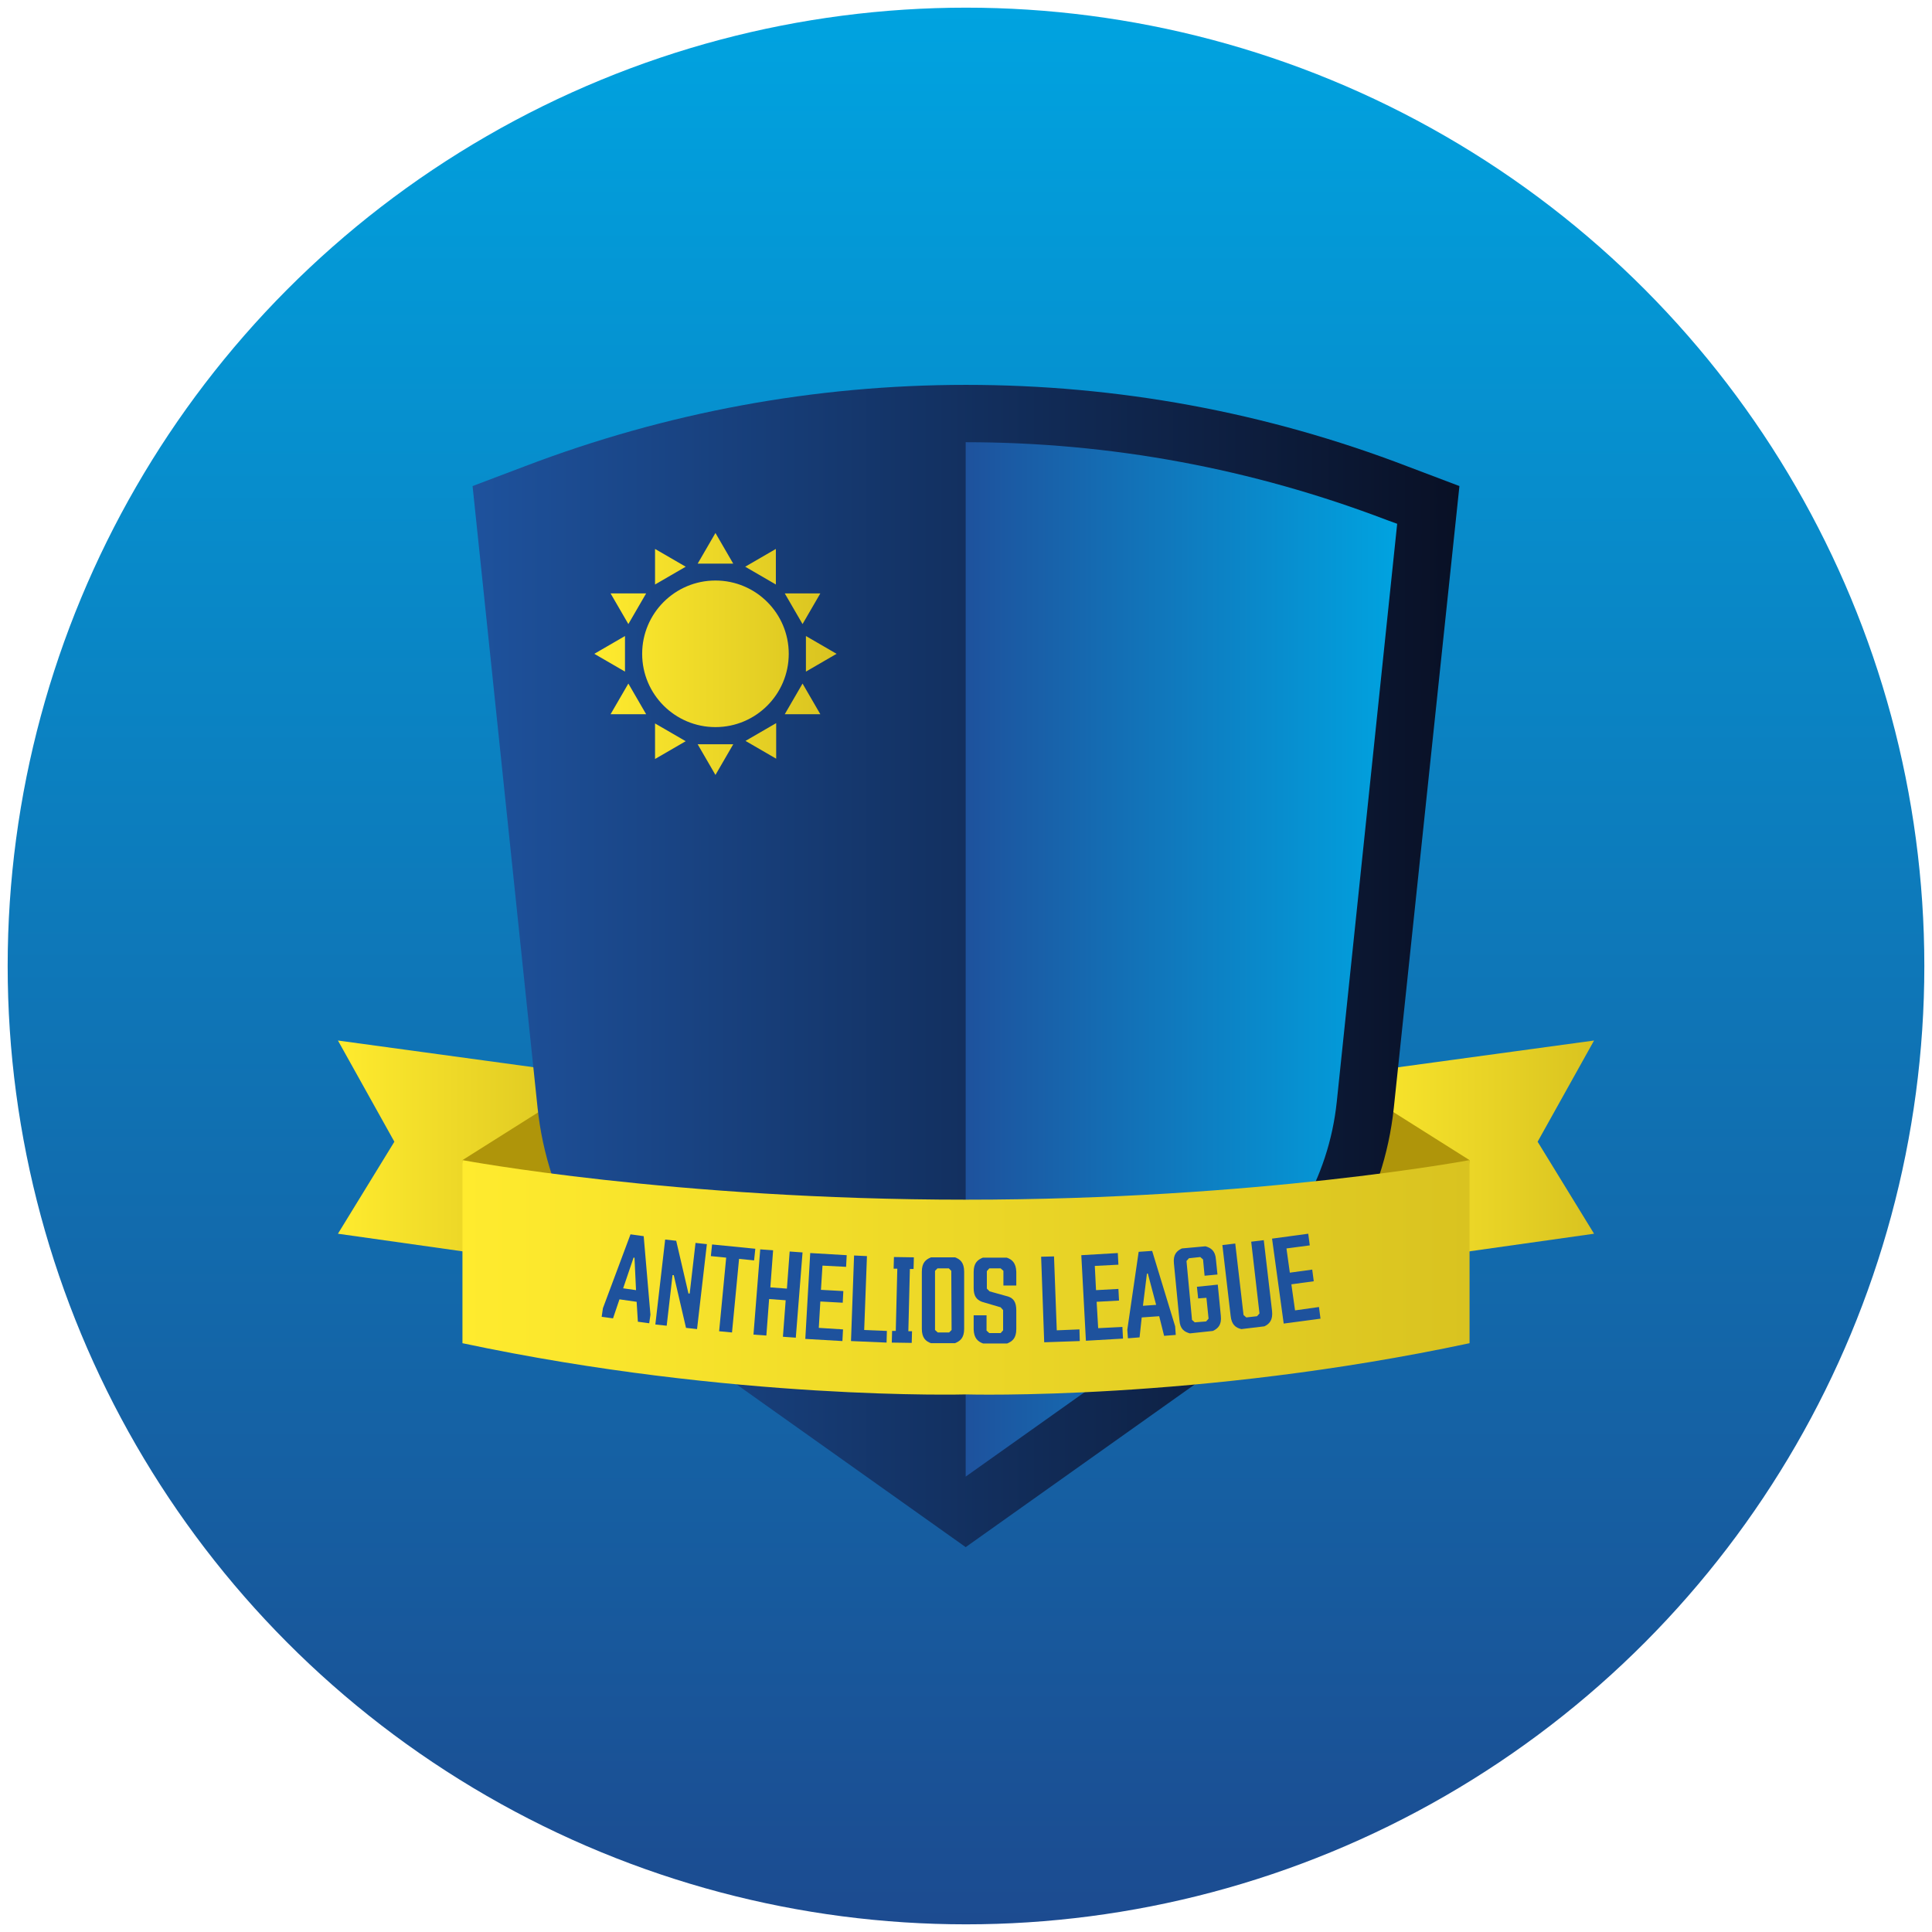 <?xml version="1.0" encoding="utf-8"?>
<!-- Generator: Adobe Illustrator 25.0.0, SVG Export Plug-In . SVG Version: 6.00 Build 0)  -->
<svg version="1.1" id="OBJECTS" xmlns="http://www.w3.org/2000/svg" xmlns:xlink="http://www.w3.org/1999/xlink" x="0px" y="0px"
	 viewBox="0 0 630 630" style="enable-background:new 0 0 630 630;" xml:space="preserve">
<style type="text/css">
	.st0{fill:url(#SVGID_1_);}
	.st1{fill:url(#SVGID_2_);}
	.st2{fill:url(#SVGID_3_);}
	.st3{fill:#AF950A;}
	.st4{fill:url(#SVGID_4_);}
	.st5{fill:url(#SVGID_5_);}
	.st6{fill:url(#SVGID_6_);}
	.st7{fill:#1E529D;}
	.st8{fill:url(#SVGID_7_);}
</style>
<linearGradient id="SVGID_1_" gradientUnits="userSpaceOnUse" x1="315" y1="627.5" x2="315" y2="2.5">
	<stop  offset="0" style="stop-color:#1C4B90"/>
	<stop  offset="1" style="stop-color:#00A3E0"/>
</linearGradient>
<circle class="st0" cx="315" cy="315" r="312.5"/>
<g>
	
		<linearGradient id="SVGID_2_" gradientUnits="userSpaceOnUse" x1="110.2" y1="694.75" x2="194.492" y2="694.75" gradientTransform="matrix(1 0 0 1 0 -318)">
		<stop  offset="0" style="stop-color:#FFEB2E"/>
		<stop  offset="1" style="stop-color:#D9C320"/>
	</linearGradient>
	<polygon class="st1" points="194.4,350.8 110.2,339.3 128.6,372.3 110.2,402.3 194.4,414.2 	"/>
	
		<linearGradient id="SVGID_3_" gradientUnits="userSpaceOnUse" x1="435.6" y1="694.75" x2="519.892" y2="694.75" gradientTransform="matrix(1 0 0 1 0 -318)">
		<stop  offset="0" style="stop-color:#FFEB2E"/>
		<stop  offset="1" style="stop-color:#D9C320"/>
	</linearGradient>
	<polygon class="st2" points="435.6,350.8 519.8,339.3 501.4,372.3 519.8,402.3 435.6,414.2 	"/>
	<polygon class="st3" points="150.8,378.3 194.4,350.8 194.4,414.2 157.9,438 	"/>
	<polygon class="st3" points="479.2,378.3 435.6,350.8 435.6,414.2 472.1,438 	"/>
	
		<linearGradient id="SVGID_4_" gradientUnits="userSpaceOnUse" x1="154.1" y1="633" x2="475.9" y2="633" gradientTransform="matrix(1 0 0 1 0 -318)">
		<stop  offset="0" style="stop-color:#1E529D"/>
		<stop  offset="0.42" style="stop-color:#143569"/>
		<stop  offset="1" style="stop-color:#091025"/>
	</linearGradient>
	<path class="st4" d="M459,152.1c-46.1-17.7-94.6-26.6-144-26.6s-97.9,9-144,26.6l-16.9,6.4l21.2,202.8c3.2,30.3,19.2,57.7,44,75.3
		l95.6,67.9l95.6-67.9c24.8-17.6,40.8-45.1,44-75.3l21.4-202.8L459,152.1L459,152.1z"/>
	
		<linearGradient id="SVGID_5_" gradientUnits="userSpaceOnUse" x1="314.9" y1="630.85" x2="455.6" y2="630.85" gradientTransform="matrix(1 0 0 1 0 -318)">
		<stop  offset="0" style="stop-color:#1E529D"/>
		<stop  offset="1" style="stop-color:#00A3E0"/>
	</linearGradient>
	<path class="st5" d="M452.3,169.6c-44-16.8-90.2-25.4-137.4-25.4v337.3l84.8-60.2c20.4-14.5,33.6-37.1,36.2-62l19.7-188.5
		L452.3,169.6L452.3,169.6z"/>
	
		<linearGradient id="SVGID_6_" gradientUnits="userSpaceOnUse" x1="150.8" y1="734.539" x2="479.2" y2="734.539" gradientTransform="matrix(1 0 0 1 0 -318)">
		<stop  offset="0" style="stop-color:#FFEB2E"/>
		<stop  offset="1" style="stop-color:#D9C320"/>
	</linearGradient>
	<path class="st6" d="M315,391.2c-95.4,0-164.2-12.9-164.2-12.9V438c88.5,18.8,164.2,16.7,164.2,16.7s75.7,2.2,164.2-16.7v-59.7
		C479.2,378.3,410.4,391.2,315,391.2z"/>
	<path class="st7" d="M207.6,424.5l-5.6-0.8l-2.1,6.2l-3.7-0.5l0.4-2.8l9-24.1l4.3,0.6l2.2,25.6l-0.4,2.8L208,431L207.6,424.5
		L207.6,424.5z M203.2,420.1l4.2,0.6l-0.5-10.6h-0.3L203.2,420.1z"/>
	<path class="st7" d="M226.8,405.3l3.7,0.4l-3.2,27.7l-3.6-0.4l-4-17.2h-0.4l-1.9,16.5l-3.7-0.4l3.2-27.7l3.6,0.4l4,17.2h0.4
		L226.8,405.3z"/>
	<path class="st7" d="M241,410.5l-2.3,24l-4.2-0.4l2.3-24l-5-0.5l0.4-3.8l14.1,1.4l-0.4,3.8L241,410.5L241,410.5z"/>
	<path class="st7" d="M256.2,424l-5.4-0.4l-0.9,11.9l-4.2-0.3l2.2-27.8l4.2,0.3l-0.9,12.1l5.4,0.4l0.9-12.1l4.2,0.3l-2.2,27.8
		l-4.2-0.3L256.2,424z"/>
	<path class="st7" d="M264.2,408.6l11.9,0.7l-0.2,3.8l-7.7-0.4l-0.5,7.9l7.3,0.4l-0.2,3.8l-7.3-0.4L267,433l7.9,0.5l-0.2,3.8
		l-12.1-0.7L264.2,408.6L264.2,408.6z"/>
	<path class="st7" d="M278.5,409.4l4.2,0.2l-0.9,24.1l7.4,0.3l-0.1,3.8l-11.6-0.5L278.5,409.4L278.5,409.4z"/>
	<path class="st7" d="M290.8,437.8l0.1-3.8h1.2l0.5-20.3h-1.2l0.1-3.8l6.5,0.1l-0.1,3.8h-1.2l-0.5,20.3h1.2l-0.1,3.8L290.8,437.8z"
		/>
	<path class="st7" d="M314.4,433.3c0,3-1.3,4-3,4.7h-7.8c-1.7-0.6-3-1.7-3-4.7v-18.6c0-3,1.3-4,3-4.7h7.8c1.7,0.6,3,1.7,3,4.7V433.3
		L314.4,433.3z M310.2,414.4l-0.8-0.8h-3.7l-0.8,0.8v19.3l0.9,0.8h3.7l0.8-0.8L310.2,414.4L310.2,414.4z"/>
	<path class="st7" d="M331.4,427.3v6.1c0,3-1.3,4-3,4.7h-7.8c-1.7-0.6-3-1.7-3.1-4.6v-4.6h4.2v5l0.9,0.8h3.7l0.8-0.9v-6.6l-0.8-0.9
		l-6.1-1.8c-1.8-0.7-2.7-1.9-2.7-4.5v-5.2c0-3,1.3-4,3-4.7h7.8c1.7,0.6,3,1.7,3.1,4.6v4.5h-4.2v-4.8l-0.9-0.8h-3.7l-0.8,0.9v5.7
		l0.9,0.9l6.1,1.7C330.5,423.4,331.4,424.6,331.4,427.3L331.4,427.3z"/>
	<path class="st7" d="M339.5,409.8l4.2-0.1l0.9,24.1l7.4-0.3l0.1,3.8l-11.6,0.4L339.5,409.8L339.5,409.8z"/>
	<path class="st7" d="M352.6,409.3l11.9-0.7l0.2,3.8l-7.7,0.4l0.4,7.9l7.3-0.4l0.2,3.8l-7.3,0.4l0.5,8.6l7.9-0.4l0.2,3.8l-12.1,0.7
		L352.6,409.3L352.6,409.3z"/>
	<path class="st7" d="M378,429.2l-5.7,0.4l-0.7,6.5l-3.8,0.3l-0.2-2.8l3.7-25.4l4.4-0.3l7.5,24.6l0.2,2.8l-3.8,0.3L378,429.2
		L378,429.2z M372.7,425.8l4.3-0.3l-2.7-10.2H374L372.7,425.8L372.7,425.8z"/>
	<path class="st7" d="M388,434.8c-1.8-0.5-3.2-1.4-3.4-4.3l-1.8-18.5c-0.3-2.9,0.9-4.1,2.6-4.9l7.7-0.7c1.7,0.5,3.2,1.4,3.4,4.3
		l0.5,4.9l-4.2,0.4l-0.5-5.3l-0.9-0.8l-3.7,0.4l-0.8,0.9l1.8,19.2l0.9,0.8l3.7-0.3l0.8-0.9l-0.7-6.8l-2.7,0.2l-0.4-3.8l6.8-0.7
		l1,10.2c0.3,2.9-0.9,4.1-2.6,4.9L388,434.8L388,434.8z"/>
	<path class="st7" d="M405.5,428.8l0.9,0.8l3.5-0.4l0.8-0.9l-2.7-23.4l4.1-0.5l2.7,23.1c0.3,2.9-0.8,4.2-2.5,5l-7.5,0.9
		c-1.8-0.4-3.2-1.4-3.5-4.3l-2.7-23.1l4.2-0.5L405.5,428.8L405.5,428.8z"/>
	<path class="st7" d="M414.8,403.9l11.8-1.6l0.5,3.8l-7.6,1l1.1,7.9l7.3-1l0.5,3.8l-7.3,1l1.2,8.5l7.8-1.1l0.5,3.8l-12,1.6
		L414.8,403.9L414.8,403.9z"/>
	
		<linearGradient id="SVGID_7_" gradientUnits="userSpaceOnUse" x1="193.8" y1="531.25" x2="272.8" y2="531.25" gradientTransform="matrix(1 0 0 1 0 -318)">
		<stop  offset="0" style="stop-color:#FFEB2E"/>
		<stop  offset="1" style="stop-color:#D9C320"/>
	</linearGradient>
	<path class="st8" d="M257.2,213.2c0,13.2-10.7,23.9-23.9,23.9c-13.2,0-23.9-10.7-23.9-23.9c0-13.2,10.7-23.9,23.9-23.9
		C246.5,189.3,257.2,200,257.2,213.2z M239.1,183.8l-5.8-10l-5.8,10H239.1L239.1,183.8z M223.6,184.8l-10-5.8v11.6L223.6,184.8
		L223.6,184.8z M210.7,193.5h-11.6l5.8,10L210.7,193.5L210.7,193.5z M203.8,207.4l-10,5.8l10,5.8V207.4L203.8,207.4z M204.9,222.9
		l-5.8,10h11.6L204.9,222.9L204.9,222.9z M213.6,235.9v11.6l10-5.8L213.6,235.9L213.6,235.9z M227.5,242.7l5.8,10l5.8-10H227.5
		L227.5,242.7z M243.1,241.6l10,5.8v-11.6L243.1,241.6L243.1,241.6z M255.9,232.9h11.6l-5.8-10L255.9,232.9L255.9,232.9z M262.8,219
		l10-5.8l-10-5.8V219L262.8,219z M261.7,203.5l5.8-10h-11.6L261.7,203.5L261.7,203.5z M253,190.6V179l-10,5.8L253,190.6L253,190.6z"
		/>
</g>
</svg>
